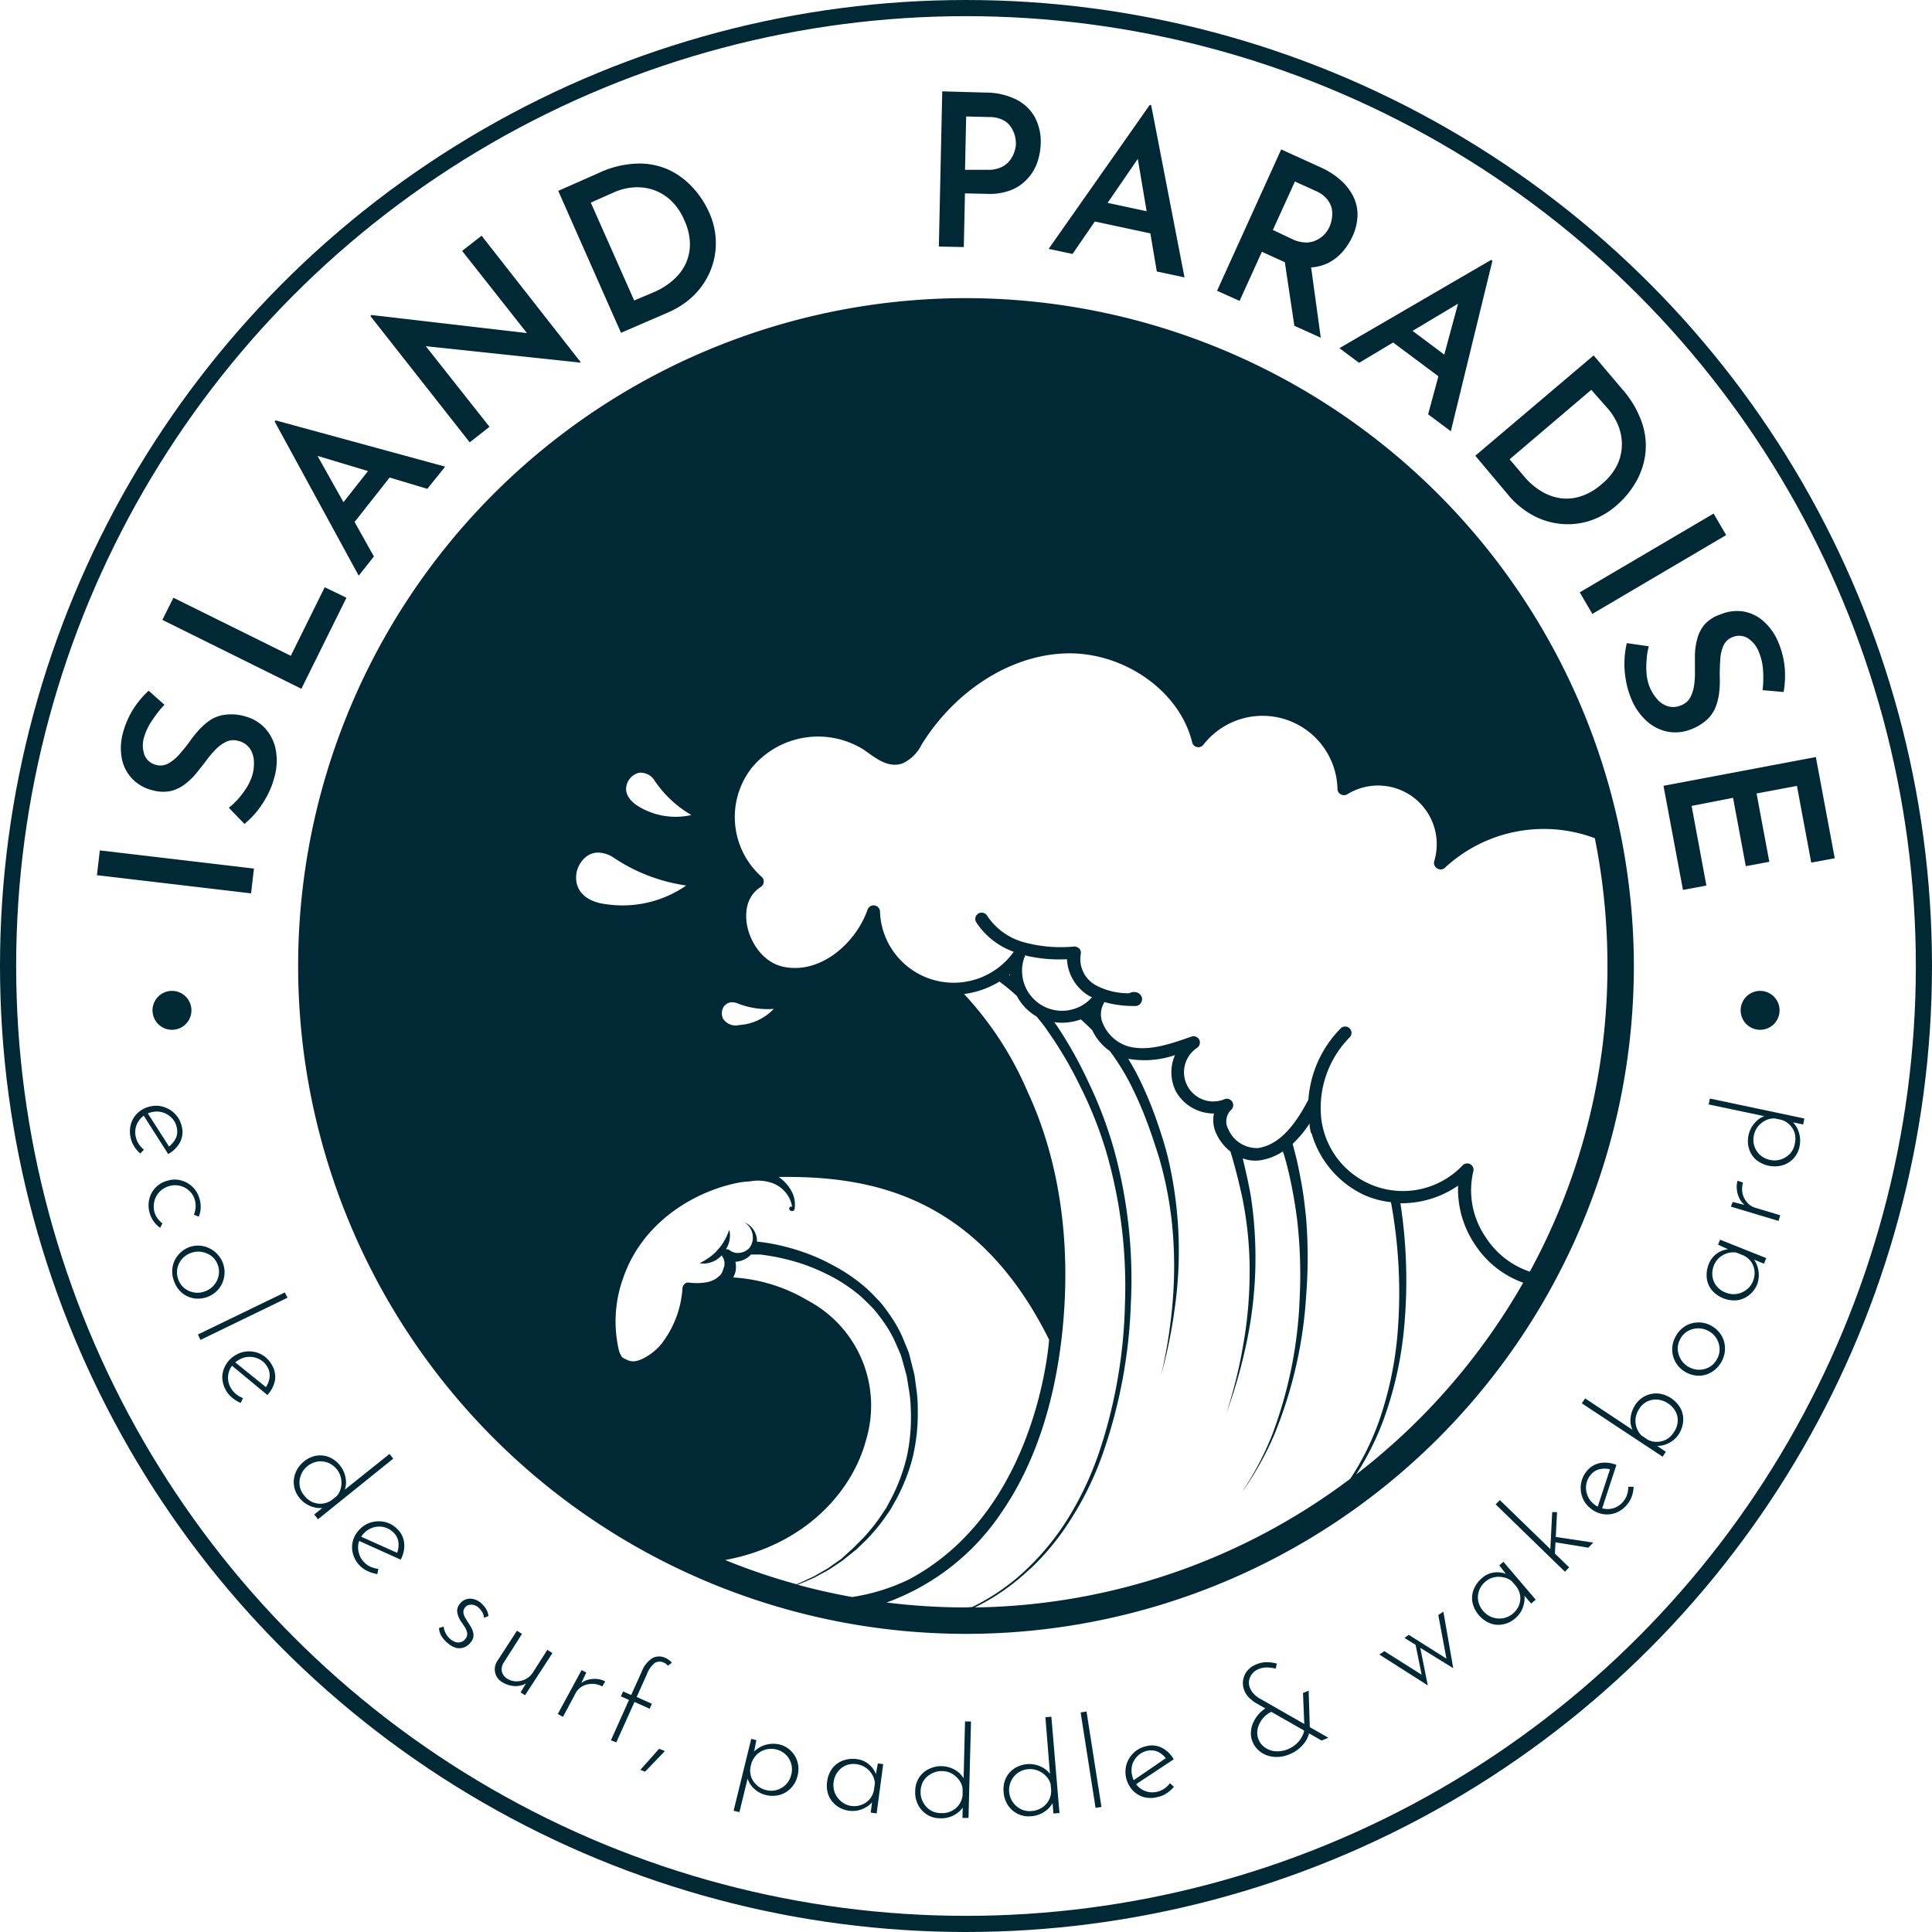 <svg xmlns="http://www.w3.org/2000/svg" viewBox="0 0 239.18 239.18"><defs><style>.cls-1{fill:none;stroke:#012935;stroke-miterlimit:10;stroke-width:2px;}.cls-2{fill:#012935;}</style></defs><title>logoFichier 14</title><g id="Calque_2" data-name="Calque 2"><g id="Calque_3" data-name="Calque 3"><circle class="cls-1" cx="119.59" cy="119.59" r="118.59"/><path class="cls-2" d="M12,108.35l.36-3.07,19.08,2.25-.36,3.07Z"/><path class="cls-2" d="M20.36,87.25a13.1,13.1,0,0,0-1.48,1.87,7.32,7.32,0,0,0-1,2,3.53,3.53,0,0,0,0,2.33,2.06,2.06,0,0,0,1.46,1.25,2,2,0,0,0,1.49-.18,5.1,5.1,0,0,0,1.38-1.14c.43-.5.87-1,1.3-1.62a14.55,14.55,0,0,1,1.17-1.45,7.9,7.9,0,0,1,1.43-1.22A4.45,4.45,0,0,1,28,88.47a6,6,0,0,1,2.33.21,5.2,5.2,0,0,1,2.47,1.46,5.47,5.47,0,0,1,1.33,2.64,7.47,7.47,0,0,1-.19,3.54,10.29,10.29,0,0,1-.87,2.2,12.24,12.24,0,0,1-1.26,1.92A10.32,10.32,0,0,1,30.26,102L28.33,100a8.88,8.88,0,0,0,1.22-1.17,10.54,10.54,0,0,0,1.06-1.45,6.32,6.32,0,0,0,.66-1.53,5.17,5.17,0,0,0,.16-1.64,3,3,0,0,0-.5-1.55,2.43,2.43,0,0,0-1.44-.94,2.08,2.08,0,0,0-1.46.1,4.34,4.34,0,0,0-1.29.92,10.91,10.91,0,0,0-1.18,1.39c-.38.5-.78,1-1.22,1.55a8.57,8.57,0,0,1-1.47,1.42,4.65,4.65,0,0,1-1.8.84,4.83,4.83,0,0,1-2.24-.12,5.17,5.17,0,0,1-2.47-1.42A5,5,0,0,1,15.1,94a7,7,0,0,1,.08-3.11,10.83,10.83,0,0,1,1.39-3.22,12,12,0,0,1,1.83-2.16Z"/><path class="cls-2" d="M20.1,76.74,21.47,74,36,81.19l4.2-8.49L42.89,74,37.31,85.27Z"/><path class="cls-2" d="M44.41,71.27,34,52.18l.11-.14,21,5.73L52.9,60.52l-15.66-4.7.24-2.64,8.81,15.71Zm-2.25-8.64,4.05-5.14,2.69.78L43.6,65Z"/><path class="cls-2" d="M71.83,44.89,51.39,42.72l1-.27,8.21,10.39-2.45,1.92L45.85,39.12,46,39,66.2,41.35l-.67.26L57.21,31.06l2.41-1.88L71.89,44.84Z"/><path class="cls-2" d="M76.88,41.2,69.11,23.63l5-2.21a12.1,12.1,0,0,1,4.8-1.17,8.8,8.8,0,0,1,3.9.78,9.47,9.47,0,0,1,2.94,2.18,11.23,11.23,0,0,1,2,3,9.22,9.22,0,0,1,.87,3.86,8.9,8.9,0,0,1-.71,3.53,9.17,9.17,0,0,1-2,2.95,10.39,10.39,0,0,1-3.06,2.07Zm1.63-4L81,36.15a8.75,8.75,0,0,0,2.42-1.55,6.16,6.16,0,0,0,1.51-2.05,5.72,5.72,0,0,0,.48-2.46,7.21,7.21,0,0,0-.68-2.8,7.23,7.23,0,0,0-1.78-2.57,6,6,0,0,0-2.27-1.28,6.36,6.36,0,0,0-2.4-.23,7.2,7.2,0,0,0-2.2.57l-2.94,1.3Z"/><path class="cls-2" d="M122,11.46a8.56,8.56,0,0,1,3.73.82,5.44,5.44,0,0,1,2.35,2.17,6.46,6.46,0,0,1,.76,3.33,7.94,7.94,0,0,1-.41,2.28,5.65,5.65,0,0,1-1.17,2,5.48,5.48,0,0,1-2,1.44,7.35,7.35,0,0,1-3,.5l-2.8-.06-.14,6.65-3.09-.07.42-19.21Zm.22,9.56a3.79,3.79,0,0,0,1.71-.31,2.83,2.83,0,0,0,1.07-.83,3.55,3.55,0,0,0,.58-1.08,3.59,3.59,0,0,0,.19-1,3.87,3.87,0,0,0-.13-1,3.72,3.72,0,0,0-.49-1.08,2.6,2.6,0,0,0-1-.87,3.75,3.75,0,0,0-1.69-.36l-2.85-.07-.14,6.6Z"/><path class="cls-2" d="M129.82,30.81,142.33,13l.18,0,4.13,21.34-3.43-.73L140.5,17.54l2.47-.95L132.78,31.44ZM136.57,25l6.4,1.37.49,2.75-8.36-1.79Z"/><path class="cls-2" d="M163.56,20.75A9.46,9.46,0,0,1,166,22.33a6.63,6.63,0,0,1,1.54,2,5.07,5.07,0,0,1,.52,2.34,6.63,6.63,0,0,1-.63,2.61,7.81,7.81,0,0,1-1.25,1.92,5.77,5.77,0,0,1-1.87,1.41,5.53,5.53,0,0,1-2.48.5,7.68,7.68,0,0,1-3.06-.78l-2.55-1.16-2.76,6.08L150.67,36l7.94-17.5ZM160,29.61a4,4,0,0,0,1.67.41,2.77,2.77,0,0,0,1.32-.3,3.21,3.21,0,0,0,1-.73,3.76,3.76,0,0,0,.6-.91,3.89,3.89,0,0,0,.29-1,3.6,3.6,0,0,0,0-1.22,2.81,2.81,0,0,0-.6-1.21,3.6,3.6,0,0,0-1.37-1l-2.6-1.18-2.73,6Zm2.26,3.08,1.25,9.12-3.27-1.48-1.36-9.08Z"/><path class="cls-2" d="M165.82,43.1l18.79-10.93.15.11-5.15,21.11-2.81-2.1,4.27-15.78,2.64.17-15.46,9.24Zm8.58-2.49,5.24,3.92-.7,2.7-6.85-5.11Z"/><path class="cls-2" d="M182.64,56.42,197.29,44l3.53,4.17a12.21,12.21,0,0,1,2.49,4.27,8.83,8.83,0,0,1,.35,4,9.26,9.26,0,0,1-1.26,3.44,11.07,11.07,0,0,1-2.31,2.72,9.48,9.48,0,0,1-3.45,1.93,9,9,0,0,1-7-.81,10.38,10.38,0,0,1-2.85-2.36Zm4.25.44,1.76,2.08a8.6,8.6,0,0,0,2.17,1.88,6.27,6.27,0,0,0,2.39.86,5.67,5.67,0,0,0,2.5-.24,7.21,7.21,0,0,0,2.5-1.44,7.35,7.35,0,0,0,2-2.44,6.09,6.09,0,0,0,.58-2.54,6.4,6.4,0,0,0-.46-2.36,7.89,7.89,0,0,0-1.17-1.95L197,48.26Z"/><path class="cls-2" d="M212.14,63.58l1.56,2.66L197.13,76l-1.56-2.67Z"/><path class="cls-2" d="M218.21,85.44a13.45,13.45,0,0,0,.06-2.38,7,7,0,0,0-.47-2.2A3.62,3.62,0,0,0,216.37,79a2.09,2.09,0,0,0-1.92-.11,2,2,0,0,0-1.07,1,4.84,4.84,0,0,0-.41,1.75c-.05.66-.07,1.35-.07,2.07a13,13,0,0,1-.05,1.87,7.59,7.59,0,0,1-.41,1.83,4.34,4.34,0,0,1-1.05,1.62,6.1,6.1,0,0,1-2,1.24,5.19,5.19,0,0,1-2.84.33,5.42,5.42,0,0,1-2.66-1.31,7.41,7.41,0,0,1-2-2.93,10.39,10.39,0,0,1-.63-2.29,11,11,0,0,1-.15-2.28,10.32,10.32,0,0,1,.29-2.17l2.72.39a8.45,8.45,0,0,0-.27,1.67,9.72,9.72,0,0,0,0,1.79,5.83,5.83,0,0,0,.39,1.62,5.29,5.29,0,0,0,.86,1.4,2.94,2.94,0,0,0,1.33.93,2.38,2.38,0,0,0,1.72-.12,2.07,2.07,0,0,0,1.1-.95,4.6,4.6,0,0,0,.48-1.52,10.69,10.69,0,0,0,.1-1.82c0-.62,0-1.28,0-2a8.51,8.51,0,0,1,.31-2,4.56,4.56,0,0,1,.93-1.75A4.63,4.63,0,0,1,213,76.06a5.22,5.22,0,0,1,2.82-.36,5,5,0,0,1,2.49,1.2,7,7,0,0,1,1.81,2.53,10.59,10.59,0,0,1,.84,3.4,11.93,11.93,0,0,1-.15,2.84Z"/><path class="cls-2" d="M224.8,93.72l2.34,12.53-2.91.54-1.77-9.5-5,.94,1.58,8.46-2.91.54-1.58-8.46-5.13,1,1.83,9.86-2.9.54-2.41-12.89Z"/><path class="cls-2" d="M16.16,140.8a3.43,3.43,0,0,1,.08-1.75,3.09,3.09,0,0,1,.91-1.36,3.22,3.22,0,0,1,1.53-.73,3.12,3.12,0,0,1,1.69.11,3.35,3.35,0,0,1,1.39.93,3.16,3.16,0,0,1,.76,1.54,2.68,2.68,0,0,1-.27,1.94,3.68,3.68,0,0,1-1.43,1.39L17.72,138l.48-.32,2.85,4.45-.24-.11a3,3,0,0,0,.9-1,2,2,0,0,0,.18-1.4,2.4,2.4,0,0,0-.59-1.18,2.66,2.66,0,0,0-1.09-.7,2.58,2.58,0,0,0-1.36-.07,2.67,2.67,0,0,0-1.2.57,2.51,2.51,0,0,0-.76,1.08,2.47,2.47,0,0,0-.09,1.38,2.69,2.69,0,0,0,.37.91,3.21,3.21,0,0,0,.65.72l-.45.47a3.63,3.63,0,0,1-.76-.88A3.33,3.33,0,0,1,16.16,140.8Z"/><path class="cls-2" d="M19.83,152a3.2,3.2,0,0,1-.79-.77,3.27,3.27,0,0,1-.49-1,3.35,3.35,0,0,1-.08-1.74,3.07,3.07,0,0,1,2.23-2.31,3,3,0,0,1,1.7-.05,3.21,3.21,0,0,1,2.28,2.21,3.43,3.43,0,0,1,.16,1.2,2.75,2.75,0,0,1-.24,1.08l-.59-.24a2.93,2.93,0,0,0,.2-.86,2.62,2.62,0,0,0-.1-1,2.38,2.38,0,0,0-.69-1.11,2.46,2.46,0,0,0-1.16-.61,2.49,2.49,0,0,0-1.35.05,2.57,2.57,0,0,0-1.79,1.84,2.62,2.62,0,0,0,0,1.36,2.41,2.41,0,0,0,.4.8,2.59,2.59,0,0,0,.59.6Z"/><path class="cls-2" d="M23.31,154.44a3.23,3.23,0,0,1,1.68-.2,3.3,3.3,0,0,1,1.52.66,3.29,3.29,0,0,1,.59,4.64,3.35,3.35,0,0,1-3,1.21,3.18,3.18,0,0,1-1.52-.65,3.28,3.28,0,0,1-1-1.41,3.31,3.31,0,0,1-.23-1.71,3,3,0,0,1,.63-1.51A3.29,3.29,0,0,1,23.31,154.44Zm.26.7a2.56,2.56,0,0,0-1.1.8,2.5,2.5,0,0,0-.38,2.51,2.46,2.46,0,0,0,.8,1.07,2.65,2.65,0,0,0,1.21.5,2.61,2.61,0,0,0,1.34-.18,2.56,2.56,0,0,0,1.1-.8,2.63,2.63,0,0,0,.54-1.2,2.41,2.41,0,0,0-.15-1.32,2.38,2.38,0,0,0-.82-1.07,2.82,2.82,0,0,0-1.24-.48A2.61,2.61,0,0,0,23.57,155.14Z"/><path class="cls-2" d="M35.26,160l.33.66-10.77,5.22-.32-.67Z"/><path class="cls-2" d="M28,172.17a3.37,3.37,0,0,1-.48-1.69A3,3,0,0,1,28,168.9a3.2,3.2,0,0,1,1.22-1.17,3.1,3.1,0,0,1,1.64-.43,3.17,3.17,0,0,1,1.61.44A3.22,3.22,0,0,1,33.67,169a2.8,2.8,0,0,1,.36,1.93,3.71,3.71,0,0,1-.93,1.77L28.63,169l.35-.46,4.11,3.32-.27,0a2.81,2.81,0,0,0,.54-1.25,2,2,0,0,0-.26-1.38,2.38,2.38,0,0,0-.93-.93,2.62,2.62,0,0,0-1.26-.32,2.43,2.43,0,0,0-1.31.36,2.65,2.65,0,0,0-1,.92,2.46,2.46,0,0,0,0,2.6,2.59,2.59,0,0,0,.65.75,3.27,3.27,0,0,0,.83.47l-.28.6a4,4,0,0,1-1-.6A3.17,3.17,0,0,1,28,172.17Z"/><path class="cls-2" d="M37.06,185.42a3.08,3.08,0,0,1-.66-1.49,3,3,0,0,1,.19-1.6,3.35,3.35,0,0,1,1-1.37,3.26,3.26,0,0,1,1.6-.75,3,3,0,0,1,1.6.2,3.43,3.43,0,0,1,2,2.6,2.77,2.77,0,0,1-.2,1.65l-.35.12L48.22,180l.46.58-9.31,7.5-.47-.59,1.47-1.18-.17.34a3.15,3.15,0,0,1-1.68-.16A3.41,3.41,0,0,1,37.06,185.42Zm.62-.26a2.65,2.65,0,0,0,1,.8,2.57,2.57,0,0,0,1.22.19,2.54,2.54,0,0,0,1.17-.44l.62-.5a2.31,2.31,0,0,0,.52-1.05,2.76,2.76,0,0,0,0-1.18,2.55,2.55,0,0,0-.52-1.09,2.67,2.67,0,0,0-1.07-.8,2.61,2.61,0,0,0-1.3-.15,2.71,2.71,0,0,0-1.27.58,2.61,2.61,0,0,0-.8,1.1,2.68,2.68,0,0,0-.15,1.32A2.44,2.44,0,0,0,37.68,185.16Z"/><path class="cls-2" d="M44.59,193.87a3.25,3.25,0,0,1-.89-1.5,3,3,0,0,1,0-1.64,3.2,3.2,0,0,1,.88-1.45,3.12,3.12,0,0,1,1.47-.84,3.41,3.41,0,0,1,1.68,0,3.22,3.22,0,0,1,1.47.87,2.73,2.73,0,0,1,.84,1.77,3.53,3.53,0,0,1-.44,2l-5.26-2.37.23-.53,4.82,2.16-.26,0a2.88,2.88,0,0,0,.2-1.34,2,2,0,0,0-.61-1.27,2.48,2.48,0,0,0-2.43-.65,2.58,2.58,0,0,0-1.18.68,2.7,2.7,0,0,0-.69,1.14,2.46,2.46,0,0,0,0,1.32,2.43,2.43,0,0,0,.68,1.2,2.4,2.4,0,0,0,.81.56,3.57,3.57,0,0,0,.93.25l-.12.64a3.91,3.91,0,0,1-1.11-.33A2.93,2.93,0,0,1,44.59,193.87Z"/><path class="cls-2" d="M55.48,203.46a3.43,3.43,0,0,1-.77-.83,2.08,2.08,0,0,1-.36-1.08l.57-.18a2.53,2.53,0,0,0,.28.87,2.21,2.21,0,0,0,.61.72,2,2,0,0,0,.6.33,1.09,1.09,0,0,0,.64,0,1,1,0,0,0,.57-.41.91.91,0,0,0,.22-.69,2.17,2.17,0,0,0-.25-.68c-.14-.22-.29-.45-.46-.69a3,3,0,0,1-.51-1.15,1.33,1.33,0,0,1,.3-1.11,1.6,1.6,0,0,1,.73-.55,1.67,1.67,0,0,1,.89-.06,2.06,2.06,0,0,1,.89.41,3.23,3.23,0,0,1,.67.71,2.12,2.12,0,0,1,.37,1l-.57.21a1.32,1.32,0,0,0-.25-.78,3.15,3.15,0,0,0-.49-.56,1.73,1.73,0,0,0-.51-.25,1.32,1.32,0,0,0-.59,0,.75.75,0,0,0-.49.33.82.82,0,0,0-.2.59,1.6,1.6,0,0,0,.19.61l.37.62a5.05,5.05,0,0,1,.48.79,2,2,0,0,1,.21.81,1.29,1.29,0,0,1-.32.84,1.86,1.86,0,0,1-.77.63,1.67,1.67,0,0,1-1,.11A2.54,2.54,0,0,1,55.48,203.46Z"/><path class="cls-2" d="M62.19,208.26a1.83,1.83,0,0,1-.64-2.6L64,201.88l.62.4-2.29,3.6a1.51,1.51,0,0,0-.21,1,1.42,1.42,0,0,0,.66.93,2.19,2.19,0,0,0,1.11.34,2.51,2.51,0,0,0,1.17-.27,2.37,2.37,0,0,0,.94-.87l1.76-2.76.63.4L65,209.87l-.55-.35,1-1.68-.13.42a2.08,2.08,0,0,1-.94.42,2.81,2.81,0,0,1-1.12,0A3.35,3.35,0,0,1,62.19,208.26Z"/><path class="cls-2" d="M72.58,207.06l-.81,1.71,0-.25a2.42,2.42,0,0,1,1-.56,3.07,3.07,0,0,1,1.16-.1,2.76,2.76,0,0,1,1,.3l-.37.62a2.56,2.56,0,0,0-1.28-.32,2.49,2.49,0,0,0-1.2.31,2.17,2.17,0,0,0-.85.9l-1.53,2.87-.65-.34L72,206.76Z"/><path class="cls-2" d="M75.63,215.45l2.24-5-1-.44.27-.61,1,.44L79.42,207a3.47,3.47,0,0,1,1.35-1.73,1.78,1.78,0,0,1,1.65,0,2.55,2.55,0,0,1,.41.24,1.61,1.61,0,0,1,.34.35l-.51.36a.87.87,0,0,0-.17-.21,1.13,1.13,0,0,0-.27-.16,1.17,1.17,0,0,0-1.12,0,3.06,3.06,0,0,0-1,1.39l-1.28,2.84,1.88.85-.28.61-1.87-.84-2.25,5Z"/><path class="cls-2" d="M82.31,216.78l-1.22,1.27-1.23,1.28-.59-.22,1.17-1.31,1.15-1.3Z"/><path class="cls-2" d="M94.8,222.22a3.21,3.21,0,0,1-1.5-.84,2.83,2.83,0,0,1-.81-1.44l.18-.23-1.13,4.63-.72-.17,2.18-8.9.64.16-.4,2,0-.47a3.38,3.38,0,0,1,3.23-1,3,3,0,0,1,1.44.79,3.07,3.07,0,0,1,.82,1.39,3.23,3.23,0,0,1,0,1.72,3.13,3.13,0,0,1-.82,1.51,3,3,0,0,1-1.4.84A3.34,3.34,0,0,1,94.8,222.22Zm0-.62a2.61,2.61,0,0,0,1.36,0,2.66,2.66,0,0,0,1.14-.68,2.52,2.52,0,0,0,.65-1.2,2.55,2.55,0,0,0,0-1.37,2.6,2.6,0,0,0-.67-1.13,2.64,2.64,0,0,0-2.47-.63,2.49,2.49,0,0,0-1.09.6,2.78,2.78,0,0,0-.69,1.08l-.12.49A2.48,2.48,0,0,0,93,220a2.64,2.64,0,0,0,.69,1A2.49,2.49,0,0,0,94.82,221.6Z"/><path class="cls-2" d="M105.12,224.17a3.24,3.24,0,0,1-1.53-.61,3,3,0,0,1-1-1.26,3.3,3.3,0,0,1-.19-1.73,3.42,3.42,0,0,1,.66-1.68,3,3,0,0,1,1.34-.95,3.62,3.62,0,0,1,1.75-.15,2.76,2.76,0,0,1,1.47.68,2.84,2.84,0,0,1,.88,1.36l-.14.2.32-1.72.66.09-.81,6.1-.74-.1.25-1.89.12.31a2.05,2.05,0,0,1-.45.56,3.4,3.4,0,0,1-1.62.77A3.33,3.33,0,0,1,105.12,224.17Zm.24-.6a2.59,2.59,0,0,0,1.28-.13,2.38,2.38,0,0,0,1-.68,2.34,2.34,0,0,0,.55-1.14l.12-.87a2.35,2.35,0,0,0-.36-1.09,2.57,2.57,0,0,0-.8-.84,2.66,2.66,0,0,0-1.12-.42,2.6,2.6,0,0,0-1.3.15,2.43,2.43,0,0,0-1,.78,2.62,2.62,0,0,0-.53,1.31,2.66,2.66,0,0,0,.17,1.35,2.71,2.71,0,0,0,.81,1.06A2.47,2.47,0,0,0,105.36,223.57Z"/><path class="cls-2" d="M116.33,225.1a3,3,0,0,1-1.56-.45,3.08,3.08,0,0,1-1.1-1.19,3.35,3.35,0,0,1-.37-1.68,3.22,3.22,0,0,1,.47-1.7A3,3,0,0,1,115,219a3.43,3.43,0,0,1,1.62-.35,3.38,3.38,0,0,1,1.67.5,2.81,2.81,0,0,1,1.12,1.23l-.13.34.19-7.61.74,0-.31,11.95-.75,0,.05-1.89.15.35a3.12,3.12,0,0,1-1.21,1.18A3.41,3.41,0,0,1,116.33,225.1Zm.2-.64a2.52,2.52,0,0,0,1.29-.27,2.42,2.42,0,0,0,.93-.81,2.4,2.4,0,0,0,.42-1.18l0-.78a2.34,2.34,0,0,0-.46-1.09,2.87,2.87,0,0,0-.89-.77,2.54,2.54,0,0,0-1.17-.3,2.6,2.6,0,0,0-1.3.3,2.51,2.51,0,0,0-1,.88,2.6,2.6,0,0,0-.38,1.35,2.48,2.48,0,0,0,.31,1.32,2.64,2.64,0,0,0,.91,1A2.48,2.48,0,0,0,116.53,224.46Z"/><path class="cls-2" d="M127.61,224.85a3,3,0,0,1-1.6-.29,3.11,3.11,0,0,1-1.22-1.06,3.4,3.4,0,0,1-.54-1.63,3.27,3.27,0,0,1,.28-1.74,2.92,2.92,0,0,1,1.07-1.21,3.37,3.37,0,0,1,1.57-.52,3.29,3.29,0,0,1,1.71.32,2.81,2.81,0,0,1,1.25,1.1l-.1.36-.61-7.59.74-.06,1,11.92-.75.06-.15-1.89.18.34a3,3,0,0,1-1.08,1.29A3.32,3.32,0,0,1,127.61,224.85Zm.14-.65a2.68,2.68,0,0,0,1.24-.41,2.64,2.64,0,0,0,.85-.91,2.36,2.36,0,0,0,.29-1.21l-.06-.79a2.34,2.34,0,0,0-.57-1,2.84,2.84,0,0,0-1-.68,2.66,2.66,0,0,0-1.2-.18,2.61,2.61,0,0,0-1.26.44,2.52,2.52,0,0,0-.85,1,2.63,2.63,0,0,0,1.22,3.52A2.47,2.47,0,0,0,127.75,224.2Z"/><path class="cls-2" d="M133.78,212l.73-.12,1.85,11.82-.73.11Z"/><path class="cls-2" d="M143.31,222.47a3.34,3.34,0,0,1-1.75,0,3.06,3.06,0,0,1-1.38-.88,3.38,3.38,0,0,1-.71-3.2,3.29,3.29,0,0,1,.9-1.41,3.15,3.15,0,0,1,1.52-.8,2.75,2.75,0,0,1,2,.22,3.6,3.6,0,0,1,1.42,1.4L140.47,221l-.33-.47,4.38-3-.11.25a2.85,2.85,0,0,0-1-.88,2.07,2.07,0,0,0-1.4-.15,2.42,2.42,0,0,0-1.16.62,2.65,2.65,0,0,0-.68,1.11,2.6,2.6,0,0,0,0,1.36,2.64,2.64,0,0,0,.6,1.19,2.4,2.4,0,0,0,1.09.73,2.47,2.47,0,0,0,1.38.06,2.56,2.56,0,0,0,.91-.4,3.1,3.1,0,0,0,.69-.66l.49.44a3.82,3.82,0,0,1-.86.78A3.06,3.06,0,0,1,143.31,222.47Z"/><path class="cls-2" d="M164.45,215.13l-.18.08-.28.11-.37.16-8.29-4.73c-.13-.1-.28-.21-.44-.35a3.25,3.25,0,0,1-.46-.45,2.8,2.8,0,0,1-.36-.61,2.47,2.47,0,0,1-.18-1.3,2.43,2.43,0,0,1,.5-1.17,2.69,2.69,0,0,1,1.12-.81,3.16,3.16,0,0,1,1.36-.28,4.75,4.75,0,0,1,1.2.17l-.14.62a5.34,5.34,0,0,0-1.09-.14,2.58,2.58,0,0,0-1,.19,1.9,1.9,0,0,0-1.07,1,1.67,1.67,0,0,0,0,1.4,2,2,0,0,0,.38.6,3.71,3.71,0,0,0,.42.4l.22.16Zm-7-3.23a2.8,2.8,0,0,0-.86.57,3.16,3.16,0,0,0-.64.86,2.62,2.62,0,0,0-.3,1,2.28,2.28,0,0,0,.18,1.08,2.18,2.18,0,0,0,.87,1,2.62,2.62,0,0,0,1.31.4,3.39,3.39,0,0,0,1.45-.27,3.65,3.65,0,0,0,1.07-.69,3,3,0,0,0,.69-.93,2.1,2.1,0,0,0,.26-1l.65.28a3.28,3.28,0,0,1-.73,1.68,4.28,4.28,0,0,1-1.74,1.29,4,4,0,0,1-1.89.33,3.3,3.3,0,0,1-1.63-.55,2.85,2.85,0,0,1-1.06-1.29,2.66,2.66,0,0,1-.21-1.3,3.19,3.19,0,0,1,.36-1.27,3.89,3.89,0,0,1,.8-1.09,4,4,0,0,1,1.13-.77Zm3.86-2.31.7-.29.15,4.86-.67-.17Z"/><path class="cls-2" d="M174.4,202.39l4.85,3.06-.14.11-1.05-5.62.63-.42,1.22,7L175.83,204l.93,4.65-6-3.82.62-.42,4.95,3.13-.27.09-.81-4-1.37-.85Z"/><path class="cls-2" d="M187.56,200.37a3.15,3.15,0,0,1-1.48.72,2.88,2.88,0,0,1-1.59-.12,3.64,3.64,0,0,1-2.21-2.64,2.9,2.9,0,0,1,.19-1.62,3.6,3.6,0,0,1,1.06-1.4,2.69,2.69,0,0,1,1.49-.64,2.83,2.83,0,0,1,1.59.26l.06.24-1.06-1.39.51-.43,4,4.69-.56.48-1.24-1.45.31.11a1.82,1.82,0,0,1,.11.72,3.25,3.25,0,0,1-.13.85,3.34,3.34,0,0,1-.38.87A3.5,3.5,0,0,1,187.56,200.37Zm-.29-.59a2.61,2.61,0,0,0,.76-1,2.36,2.36,0,0,0,.17-1.2,2.48,2.48,0,0,0-.48-1.17l-.57-.67a2.38,2.38,0,0,0-1.05-.47,2.63,2.63,0,0,0-1.15,0,2.44,2.44,0,0,0-1.07.55,2.54,2.54,0,0,0-.76,1.07,2.45,2.45,0,0,0-.12,1.29,2.66,2.66,0,0,0,.62,1.26,2.6,2.6,0,0,0,1.12.78,2.69,2.69,0,0,0,1.32.12A2.51,2.51,0,0,0,187.27,199.78Z"/><path class="cls-2" d="M193.74,194.58l-8.58-8.34.52-.53,8.58,8.33Zm-1.26-1.91-.57-.47.25-5,.6,0Zm-.1-2.43,4.86.73-.6.63-4.33-.7Z"/><path class="cls-2" d="M201.46,186.23a3.29,3.29,0,0,1-1.41,1.05,3,3,0,0,1-1.62.16,3.17,3.17,0,0,1-1.54-.72,3.13,3.13,0,0,1-1-1.37,3.38,3.38,0,0,1-.16-1.67,3.26,3.26,0,0,1,.71-1.56,2.8,2.8,0,0,1,1.67-1,3.65,3.65,0,0,1,2,.24l-1.8,5.48-.56-.17,1.64-5,.07.26a2.8,2.8,0,0,0-1.35-.06,2,2,0,0,0-1.2.74,2.41,2.41,0,0,0-.54,1.21,2.55,2.55,0,0,0,.15,1.28,2.45,2.45,0,0,0,.8,1.1,2.56,2.56,0,0,0,1.21.57,2.44,2.44,0,0,0,1.31-.09,2.48,2.48,0,0,0,1.13-.81,2.68,2.68,0,0,0,.47-.86,3.17,3.17,0,0,0,.14-.95l.66,0a3.94,3.94,0,0,1-.21,1.15A3.18,3.18,0,0,1,201.46,186.23Z"/><path class="cls-2" d="M207.84,177.54a3.19,3.19,0,0,1-1.36,1.17,3.06,3.06,0,0,1-1.66.27l-.26-.37,1.67,1.12-.4.61-10-6.61.41-.61,6.35,4.21-.4-.15a2.68,2.68,0,0,1-.33-1.6,3.56,3.56,0,0,1,.6-1.68,3.08,3.08,0,0,1,1.22-1.08,3.14,3.14,0,0,1,1.57-.31,3.63,3.63,0,0,1,2.84,1.92,2.91,2.91,0,0,1,.28,1.58A3.51,3.51,0,0,1,207.84,177.54Zm-.61-.25a2.61,2.61,0,0,0,.47-1.32,2.37,2.37,0,0,0-.28-1.25,2.77,2.77,0,0,0-.95-1,2.67,2.67,0,0,0-1.26-.45,2.46,2.46,0,0,0-1.28.23,2.4,2.4,0,0,0-1,.92,2.76,2.76,0,0,0-.44,1.14,2.62,2.62,0,0,0,.11,1.15,2.45,2.45,0,0,0,.61,1l.8.53a2.27,2.27,0,0,0,1.13.26,2.54,2.54,0,0,0,1.18-.31A2.57,2.57,0,0,0,207.23,177.29Z"/><path class="cls-2" d="M208.76,169.91a3.21,3.21,0,0,1-1.34-4.41,3.34,3.34,0,0,1,1.16-1.3,3.15,3.15,0,0,1,1.58-.48,3.07,3.07,0,0,1,1.64.38,3.31,3.31,0,0,1,1.26,1.14,3.1,3.1,0,0,1,.49,1.58,3.3,3.3,0,0,1-.4,1.7A3.38,3.38,0,0,1,212,169.8a3.14,3.14,0,0,1-1.56.51A3.26,3.26,0,0,1,208.76,169.91Zm.36-.65a2.59,2.59,0,0,0,2.57-.06,2.44,2.44,0,0,0,.9-1,2.37,2.37,0,0,0,.29-1.29,2.6,2.6,0,0,0-.4-1.24,2.54,2.54,0,0,0-1-.91,2.61,2.61,0,0,0-2.58.06,2.37,2.37,0,0,0-.91,1,2.4,2.4,0,0,0-.28,1.32,2.8,2.8,0,0,0,.44,1.25A2.59,2.59,0,0,0,209.12,169.26Z"/><path class="cls-2" d="M217.54,159a3.26,3.26,0,0,1-1,1.33,3,3,0,0,1-1.47.64,3.68,3.68,0,0,1-3.18-1.29,2.91,2.91,0,0,1-.6-1.53,3.69,3.69,0,0,1,.28-1.73,2.91,2.91,0,0,1,2.55-1.78l.16.18-1.58-.73.24-.62,5.72,2.28-.28.69-1.76-.71.32,0a2,2,0,0,1,.43.58,3.17,3.17,0,0,1,.29.82,3.63,3.63,0,0,1,.07.94A3.5,3.5,0,0,1,217.54,159Zm-.53-.38a2.71,2.71,0,0,0,.2-1.27,2.54,2.54,0,0,0-.42-1.14,2.5,2.5,0,0,0-1-.81l-.82-.33a2.49,2.49,0,0,0-1.15.08,2.85,2.85,0,0,0-1,.57A2.69,2.69,0,0,0,212,158a2.36,2.36,0,0,0,.5,1.2,2.59,2.59,0,0,0,1.14.82,2.53,2.53,0,0,0,1.35.17,2.61,2.61,0,0,0,1.22-.52A2.4,2.4,0,0,0,217,158.64Z"/><path class="cls-2" d="M214.51,148.8l1.83.46-.25,0a2.42,2.42,0,0,1-.75-.9,3,3,0,0,1-.32-1.12,2.67,2.67,0,0,1,.09-1.07l.68.24a2.7,2.7,0,0,0-.07,1.32,2.58,2.58,0,0,0,.55,1.11,2.16,2.16,0,0,0,1,.67l3.12.94-.21.7-5.9-1.77Z"/><path class="cls-2" d="M222.78,141.94a3.06,3.06,0,0,1-.73,1.46,3.11,3.11,0,0,1-1.37.86,3.64,3.64,0,0,1-3.31-.71,2.94,2.94,0,0,1-.85-1.36,3.32,3.32,0,0,1-.05-1.66,3.25,3.25,0,0,1,.79-1.54,2.83,2.83,0,0,1,1.41-.89l.31.2-7.45-1.57.15-.73,11.7,2.47-.15.74-1.85-.39.37-.08a2.94,2.94,0,0,1,.93,1.4A3.33,3.33,0,0,1,222.78,141.94Zm-.59-.31a2.79,2.79,0,0,0,0-1.32,2.44,2.44,0,0,0-.63-1.06,2.35,2.35,0,0,0-1.08-.63l-.77-.16a2.41,2.41,0,0,0-1.15.25,3,3,0,0,0-.92.74,2.59,2.59,0,0,0-.51,1.1,2.55,2.55,0,0,0,.76,2.43,2.68,2.68,0,0,0,1.25.62,2.6,2.6,0,0,0,1.36-.07,2.84,2.84,0,0,0,1.12-.72A2.53,2.53,0,0,0,222.19,141.63Z"/><circle class="cls-2" cx="21.29" cy="125.08" r="2.41"/><circle class="cls-2" cx="217.9" cy="125.08" r="2.41"/><path class="cls-2" d="M119.59,36.91a82.68,82.68,0,1,0,82.68,82.68A82.77,82.77,0,0,0,119.59,36.91ZM199,119.59a78.87,78.87,0,0,1-9.61,37.84,10.39,10.39,0,0,1-5.51-4.34,10.21,10.21,0,0,1-1.49-8.06.78.78,0,0,0-.76-1,.81.81,0,0,0-.57.25,10.18,10.18,0,0,1-17.51-6,12.45,12.45,0,0,1,3.53-9.85.78.78,0,0,0-1.1-1.12,13.94,13.94,0,0,0-4,8.82c-1.94,3.74-3.92,5.64-6.23,6a3.86,3.86,0,0,1-3.69-2.34,2,2,0,0,1,.35-2.39.79.79,0,0,0-.82-1.32,3.62,3.62,0,0,1-3.39-6.36.8.8,0,0,0,.27-1,.79.79,0,0,0-1-.38c-2.84,1-5.39,1.84-7.8,1.2a4.93,4.93,0,0,1-3.11-2.78,2.77,2.77,0,0,1,.08-2.53,1,1,0,0,0,.06-.18,13.44,13.44,0,0,0,3.84.49.8.8,0,0,0,.48-.14.93.93,0,0,0,.37-.81.94.94,0,0,0-.57-.7,1.16,1.16,0,0,0-1,.07,8.45,8.45,0,0,1-4.18-1,3.69,3.69,0,0,1-1.85-3.8.81.81,0,0,0-.15-.7.86.86,0,0,0-.66-.28,17.39,17.39,0,0,1-6.11-.5,8,8,0,0,1-4.67-3.32.8.8,0,0,0-1.09-.26.78.78,0,0,0-.25,1.08,9.27,9.27,0,0,0,4.64,3.65l0,0a9.13,9.13,0,0,1-16.56-5,.79.79,0,0,0-1.53-.23c-1.46,4.18-5.87,8.07-10.45,7.08-2.54-.55-4.11-3.07-4.48-5.17-.18-1-.36-3.39,1.71-4.71a.8.8,0,0,0,.36-.61.77.77,0,0,0-.27-.65A9.9,9.9,0,0,1,93,95.14a10.64,10.64,0,0,1,13.93-2.33l.44.31c1.22.88,2.74,2,4.4,1.37a5,5,0,0,0,2.35-2.35c4.07-6.54,10.72-10.85,17.36-11.23,7.32-.44,14.54,4.49,16.11,11a.79.79,0,0,0,1.38.3,9.28,9.28,0,0,1,16.61,5.46.76.76,0,0,0,.41.67.82.82,0,0,0,.79,0,7.26,7.26,0,0,1,10.78,8.26.78.78,0,0,0,.33.89.8.8,0,0,0,1-.07,18,18,0,0,1,18.55-3.65A79.83,79.83,0,0,1,199,119.59Zm-114-10a13.79,13.79,0,0,1-9.8,2.37c-2.06-.21-3.4-1.11-3.78-2.51a3.31,3.31,0,0,1,1.19-3.42,2.4,2.4,0,0,1,1.45-.48,3.62,3.62,0,0,1,1.94.65A21.61,21.61,0,0,0,85,109.63ZM77.53,97.42a2.13,2.13,0,0,1,1.55-1.75,1.64,1.64,0,0,1,.38,0,2,2,0,0,1,1.6,1,13.93,13.93,0,0,0,4.53,4.23,8.84,8.84,0,0,1-6.43-1C78,99.22,77.4,98.35,77.53,97.42ZM100,161a20.38,20.38,0,0,0-9.22-2.85,3.77,3.77,0,0,0,.26-.66,2.9,2.9,0,0,0,0-1.28,3.28,3.28,0,0,0,.77-.15,3,3,0,0,0,.94-.53c.08-.07.14-.15.21-.22l.49,0h0l.66,0c.43.05,1.07.14,1.89.29a28.44,28.44,0,0,1,2.89.73,23.3,23.3,0,0,1,3.58,1.46,19.47,19.47,0,0,1,3.82,2.47c.62.52,1.2,1.12,1.8,1.72a20.8,20.8,0,0,1,1.57,2.07,13.72,13.72,0,0,1,1.28,2.36l.55,1.26c.15.44.26.89.39,1.34l.37,1.34.23,1.43a17.41,17.41,0,0,1,.28,2.85,22.94,22.94,0,0,1-.49,5.67,22.52,22.52,0,0,1-1.92,5.19l-.63,1.18-.73,1.09a19.94,19.94,0,0,1-1.55,2c-.53.64-1.13,1.18-1.67,1.75L104.14,193c-.6.41-1.16.82-1.71,1.19l-1.63.94c-.8.38-1.53.73-2.19,1a78.54,78.54,0,0,1-8.84-3c9.79-1.81,15.76-8.4,17.47-14.94A14.72,14.72,0,0,0,100,161Zm-1.26,35.18c.64-.24,1.34-.54,2.12-.89l1.66-.91c.57-.35,1.14-.75,1.75-1.16l1.79-1.43c.55-.56,1.18-1.1,1.73-1.73a20.53,20.53,0,0,0,1.63-2l.77-1.1c.23-.39.45-.79.68-1.19a23,23,0,0,0,2.1-5.27,23.33,23.33,0,0,0,.65-5.85,17.7,17.7,0,0,0-.21-2.94l-.19-1.44-.36-1.45c-.13-.47-.23-.95-.37-1.42l-.55-1.34a15.14,15.14,0,0,0-1.29-2.54,23.44,23.44,0,0,0-1.62-2.25c-.62-.65-1.23-1.31-1.88-1.88a21,21,0,0,0-4-2.73A23.32,23.32,0,0,0,99.42,155a27.08,27.08,0,0,0-3-.85c-.86-.19-1.54-.3-2-.36l-.71-.08a2.49,2.49,0,0,0-1.52-2.37,2.22,2.22,0,0,1,.7,3,1.94,1.94,0,0,1-.25.29l-.3.22a2,2,0,0,1-.7.24,1.64,1.64,0,0,1-1.29-.3.64.64,0,0,0-.48-.13,4.1,4.1,0,0,0,.22-.41,3,3,0,0,0,.26-1,2.48,2.48,0,0,0-.07-1,8.92,8.92,0,0,1-.35.86,7.2,7.2,0,0,1-.44.79,5.06,5.06,0,0,1-.61.79,4.83,4.83,0,0,1-.72.71,7.18,7.18,0,0,1-.73.52,7.88,7.88,0,0,1-.81.46,2.58,2.58,0,0,0,1,0,3.44,3.44,0,0,0,1-.37,5.35,5.35,0,0,0,.76-.61.5.5,0,0,0,.09.23l.08.14a1.57,1.57,0,0,1,0,1.31,2.17,2.17,0,0,1-.3.68A1.63,1.63,0,0,1,89,158a2.18,2.18,0,0,1-.26.22,2.33,2.33,0,0,1-.36.22l-.37.16a4.37,4.37,0,0,1-.83.19,7.55,7.55,0,0,1-1.84,0h0a.74.74,0,0,0-.26,0l-.1,0-.09.06a.74.74,0,0,0-.23.2.84.84,0,0,0-.17.4,12.49,12.49,0,0,1-2.67,7,6.89,6.89,0,0,1-1.36,1.23,7.68,7.68,0,0,1-.78.47,4.82,4.82,0,0,1-.78.31,1.77,1.77,0,0,1-1.37-.16A1.9,1.9,0,0,1,77,168a3.52,3.52,0,0,1-.35-.7,15.77,15.77,0,0,1,.52-9.14A16.23,16.23,0,0,1,79.32,154a16.68,16.68,0,0,1,1.5-1.82,20.1,20.1,0,0,1,1.72-1.6A20.56,20.56,0,0,1,91,146.5a10.23,10.23,0,0,1,1.44-.22c.27,0,.55-.05.81-.09a5.48,5.48,0,0,1,2.2.22,3.79,3.79,0,0,1,2.62,3,.25.25,0,0,0-.26,0,.34.34,0,0,0-.08.09.24.24,0,0,0,0,.22.34.34,0,0,0,.63,0v0a3.52,3.52,0,0,0-.52-2.51,5.08,5.08,0,0,0-1.45-1.51l.9,0c10.52,0,23.72,2.3,32.59,20.16-.18,2.18-2.14,21.57-17.33,29.66a24.52,24.52,0,0,1-7.06,2.19Q102,197.08,98.75,196.19Zm-9-71.71a1.15,1.15,0,0,1,.89-.39,2,2,0,0,1,.69.14,10.12,10.12,0,0,0,4.47.68,6.45,6.45,0,0,1-4.28,2,1.85,1.85,0,0,1-2-.79A1.56,1.56,0,0,1,89.7,124.48ZM119.59,199a80,80,0,0,1-9.84-.61A29,29,0,0,0,124,187.22c4.05-5.88,6.58-13.42,7.52-22.4,1.13-10.91-.35-21.15-4.29-29.63a41.74,41.74,0,0,0-7.88-12.13,11.26,11.26,0,0,0,4.38-1.54,26.34,26.34,0,0,1,2.15,1.77,6.37,6.37,0,0,0,2.44,2.55c.49.59,1,1.21,1.44,1.88a48.07,48.07,0,0,1,3.94,6.71,49.62,49.62,0,0,1,3.23,8.09,59.49,59.49,0,0,1,2.34,18.78A62.05,62.05,0,0,1,136,180a40.06,40.06,0,0,1-3.74,7.91,31.88,31.88,0,0,1-4.91,6.11,26.67,26.67,0,0,1-7,4.93Zm5.34-78.32.11-.09,0,.19Zm1.93-2.14a.65.65,0,0,0,0-.27,18.09,18.09,0,0,0,5.23.48,5.6,5.6,0,0,0,2.69,4.51c.13.08.27.13.41.2a4.95,4.95,0,0,1-8.38-4.92Zm.68,75.69a31.27,31.27,0,0,0,5-6.1,39.27,39.27,0,0,0,3.9-7.93A62.46,62.46,0,0,0,140,161.33a60.59,60.59,0,0,0-2.11-19.1,51.81,51.81,0,0,0-3.16-8.3,50.73,50.73,0,0,0-3.93-7l-.28-.38a6.9,6.9,0,0,0,3.28-.35c.43.37.86.78,1.3,1.22l.12.12a6.55,6.55,0,0,0,2.18,2.58,29.4,29.4,0,0,1,2.6,4.2,45.86,45.86,0,0,1,1.94,4.43c.59,1.56,1.11,3.13,1.61,4.76a46.44,46.44,0,0,1,1.69,9.71,53.2,53.2,0,0,1-.13,8.66c-.24,2.52-.59,4.62-.88,6.08s-.49,2.28-.49,2.28.23-.82.58-2.26a60.72,60.72,0,0,0,1.12-6.07,50.33,50.33,0,0,0-.87-18.7c-.41-1.64-.95-3.29-1.51-4.87a47.46,47.46,0,0,0-1.92-4.59c-.46-.94-.95-1.82-1.46-2.67a11.63,11.63,0,0,0,5.78-.46,5.3,5.3,0,0,0,.13,4.52,5.38,5.38,0,0,0,4.7,2.71h0a3.9,3.9,0,0,0,.31,2.54,5.93,5.93,0,0,0,1.73,2.17c.08.28.17.56.25.84.46,1.6.85,3.21,1.22,4.88a45.83,45.83,0,0,1,.9,9.81,51.77,51.77,0,0,1-.83,8.62,56.55,56.55,0,0,1-1.37,6c-.4,1.42-.67,2.23-.67,2.23s.3-.79.76-2.21a60,60,0,0,0,1.61-5.95,50.7,50.7,0,0,0,.65-18.71c-.27-1.56-.64-3.14-1-4.67a4.38,4.38,0,0,0,2.13.25,7.06,7.06,0,0,0,2.85-1.11c0,.14.09.28.13.42.34,1.14.65,2.41.92,3.75s.51,2.78.7,4.26a58.28,58.28,0,0,1,.33,9.41,53.52,53.52,0,0,1-3.43,17.28,37,37,0,0,1-2.58,5.24c-.35.61-.66,1.07-.87,1.39l-.31.49s.11-.17.33-.48.54-.76.91-1.36a38.31,38.31,0,0,0,2.74-5.19,53.86,53.86,0,0,0,4-17.33,60.89,60.89,0,0,0,0-9.56c-.15-1.52-.33-3-.58-4.38s-.51-2.68-.83-3.87c-.09-.33-.17-.66-.26-1a14,14,0,0,0,2.1-2.53c0,.07,0,.14,0,.21,0,.3.09.62.16.92a1.08,1.08,0,0,0,.11.18,12.12,12.12,0,0,0,6.53,7.57,11.31,11.31,0,0,0,3.27.87,61.68,61.68,0,0,1,.88,15.4,44.27,44.27,0,0,1-2.17,11.15,32.87,32.87,0,0,1-3.74,7.68A79,79,0,0,1,120.68,199,27.17,27.17,0,0,0,127.54,194.2Zm40.31-11.63a34.27,34.27,0,0,0,3.49-7,45.49,45.49,0,0,0,2.49-11.26,62.9,62.9,0,0,0-.46-15.38,12.33,12.33,0,0,0,7.14-2.18,12.22,12.22,0,0,0,2,7.16,12,12,0,0,0,6.06,4.86A80,80,0,0,1,167.85,182.57Z"/></g></g></svg>